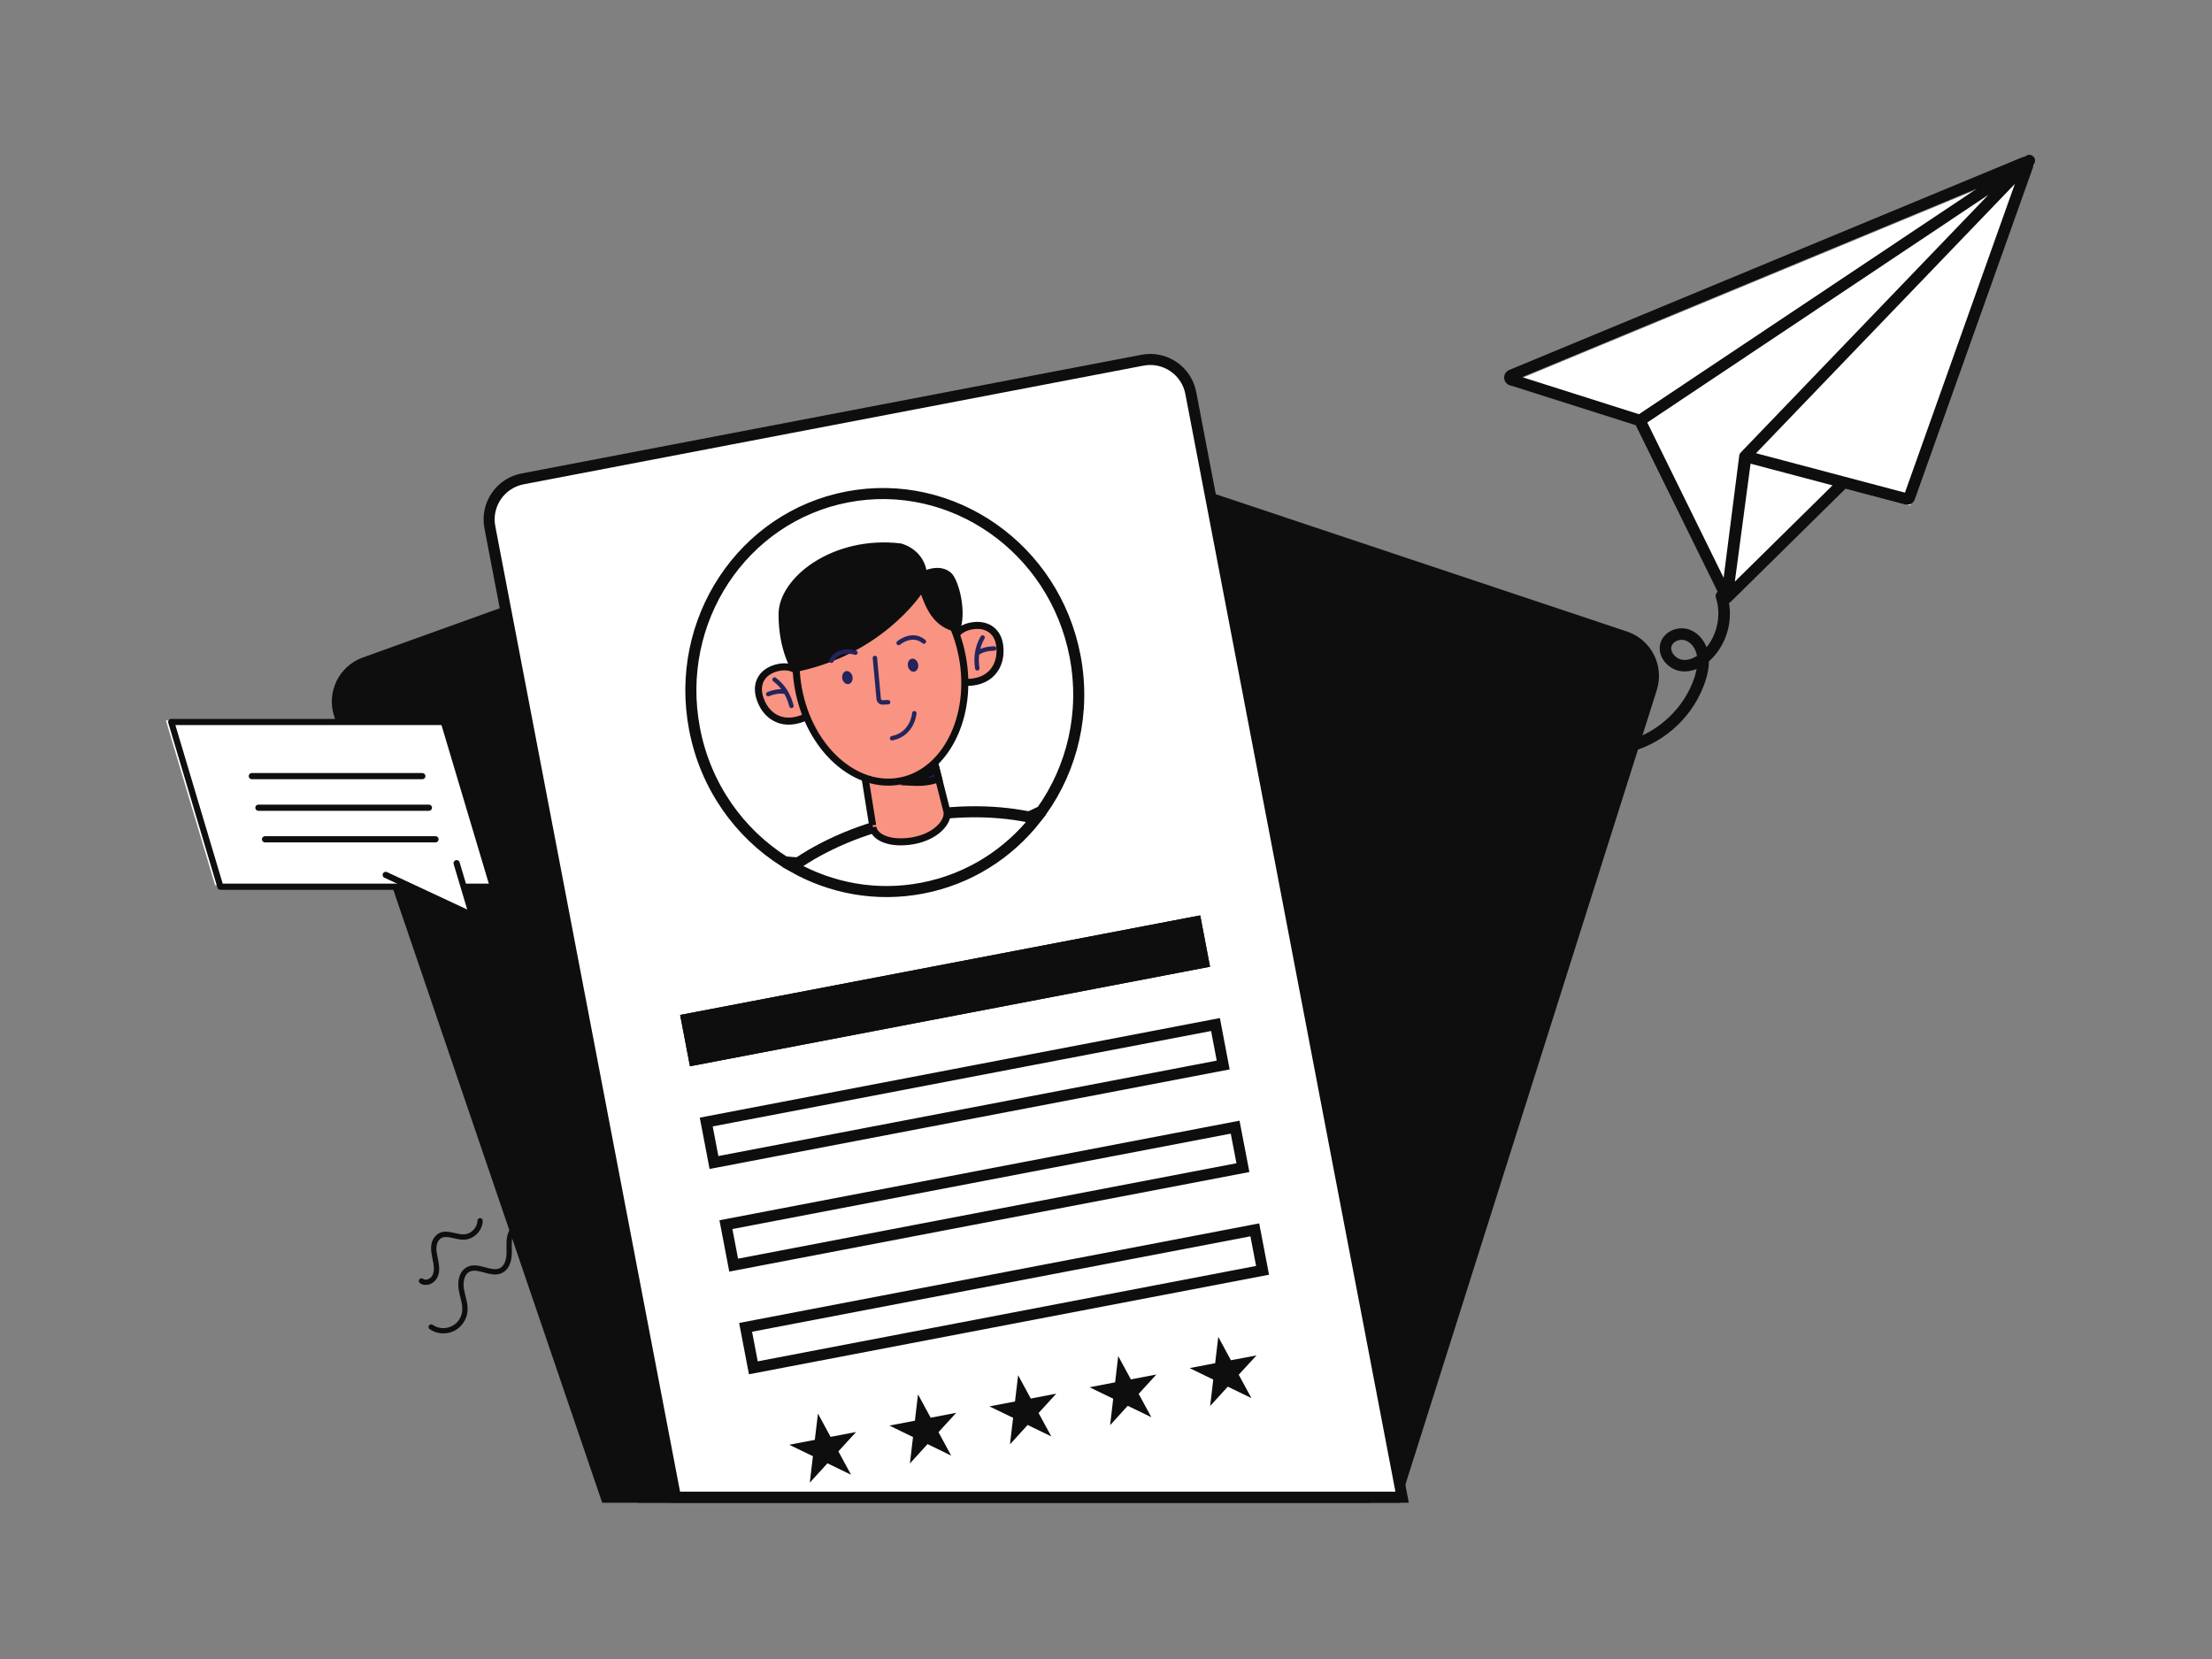 <svg width="200" height="150" viewBox="0 0 200 150" fill="none" xmlns="http://www.w3.org/2000/svg">
<rect x="0" y="0" width="200" height="150" fill="#808080" stroke="none"/>
<path d="M126.087 135.234H58.519L88.052 41.907L88.052 41.905C88.34 40.987 88.987 40.225 89.848 39.786C90.706 39.349 91.704 39.275 92.621 39.58C95.944 40.689 101.024 42.385 106.826 44.322C120.815 48.992 139.004 55.064 146.905 57.704L146.906 57.705C148.769 58.325 149.788 60.327 149.195 62.2L126.087 135.234Z" fill="#0E0E0E" stroke="#0E0E0E" stroke-width="1.272"/>
<path d="M86.897 40.667L86.898 40.667C87.806 40.339 88.807 40.391 89.674 40.809C90.541 41.226 91.206 41.976 91.519 42.889C91.519 42.889 91.519 42.889 91.519 42.889L122.988 135.234H54.904L30.829 64.591C30.829 64.591 30.829 64.591 30.829 64.591C30.197 62.735 31.17 60.712 33.019 60.047C37.923 58.283 46.823 55.082 56.199 51.709C68.03 47.453 80.618 42.924 86.897 40.667Z" fill="#0E0E0E" stroke="#0E0E0E" stroke-width="1.272"/>
<path d="M107.665 35.529L107.665 35.53C108.745 41.174 110.74 51.591 112.464 60.598L114.699 72.276L115.388 75.872L115.576 76.856L115.625 77.112L115.638 77.177L115.641 77.194L115.642 77.198L115.642 77.199C115.642 77.199 115.642 77.2 115.972 77.136L115.642 77.2C120.349 101.793 120.708 103.695 121.07 105.596C121.344 107.03 121.619 108.464 123.767 119.652L126.773 135.37H61.074L52.684 91.515L52.192 91.609C52.684 91.515 52.684 91.515 52.683 91.515L52.683 91.514L52.682 91.51L52.679 91.492L52.666 91.423L52.614 91.151L52.414 90.11L51.686 86.304L49.325 73.965C47.506 64.46 45.408 53.498 44.291 47.665L44.291 47.664C44.102 46.694 44.312 45.689 44.868 44.867C45.423 44.047 46.281 43.483 47.253 43.298L47.253 43.298C51.458 42.493 58.423 41.16 66.153 39.68C79.816 37.064 95.869 33.991 103.298 32.568L103.299 32.568C104.269 32.379 105.274 32.589 106.096 33.145C106.916 33.7 107.48 34.558 107.665 35.529Z" fill="white" stroke="#0E0E0E"/>
<path d="M62.798 65.91L62.798 65.91C60.925 56.135 67.131 46.746 76.614 44.93C86.096 43.114 95.329 49.548 97.202 59.323L97.202 59.323C98.183 64.438 96.948 69.454 94.184 73.33C91.869 74.526 87.719 75.867 83.295 76.814C78.85 77.765 74.21 78.3 70.945 77.92C66.862 75.352 63.789 71.102 62.798 65.91Z" fill="white" stroke="#0E0E0E"/>
<path d="M71.676 78.357C74.402 76.409 78.051 74.83 82.209 73.999C86.412 73.158 90.415 73.23 93.672 74.013C91.174 77.187 87.607 79.494 83.386 80.303L83.386 80.303C79.232 81.101 75.131 80.315 71.676 78.357Z" fill="white" stroke="#0E0E0E"/>
<path d="M82.557 76.015L82.557 76.015C81.485 76.203 80.595 76.118 79.966 75.871C79.335 75.624 79.001 75.235 78.933 74.821L78.933 74.821L78.931 74.81C78.931 74.811 78.921 74.75 78.903 74.638C78.882 74.505 78.849 74.3 78.808 74.044L78.537 72.356L78.268 70.673L78.194 70.213L84.506 68.992L84.617 69.432L85.027 71.044L85.438 72.662L85.575 73.201L85.614 73.356L85.625 73.398L85.626 73.401C85.69 73.82 85.487 74.366 84.96 74.878C84.436 75.387 83.618 75.829 82.557 76.015Z" fill="#F99382" stroke="#0E0E0E" stroke-width="0.636"/>
<path d="M82.507 70.73L84.647 69.557L84.862 70.4C84.159 70.69 83.387 70.756 82.756 70.74C82.669 70.738 82.586 70.734 82.507 70.73Z" fill="#24245B" stroke="#0E0E0E" stroke-width="0.636"/>
<path d="M90.384 58.329L90.384 58.33C90.523 59.291 90.284 60.208 89.695 60.834C89.144 61.422 88.243 61.798 86.937 61.677L86.151 57.89C86.16 57.866 86.172 57.835 86.188 57.8C86.233 57.696 86.308 57.553 86.425 57.401C86.657 57.099 87.061 56.753 87.757 56.611C88.472 56.464 89.079 56.575 89.525 56.865C89.968 57.154 90.286 57.644 90.384 58.329ZM72.305 60.821C72.334 60.848 72.357 60.871 72.374 60.89L73.147 64.681C71.992 65.308 71.016 65.316 70.277 64.993C69.489 64.648 68.909 63.898 68.659 62.959L68.659 62.959C68.481 62.291 68.582 61.716 68.875 61.276C69.171 60.833 69.686 60.493 70.4 60.346L70.4 60.346C71.094 60.204 71.6 60.363 71.931 60.548C72.099 60.642 72.224 60.744 72.305 60.821ZM72.417 60.939L72.417 60.939L72.417 60.939Z" fill="#F99382" stroke="#0E0E0E" stroke-width="0.636"/>
<path d="M77.765 51.091C79.778 50.69 81.822 51.387 83.505 52.88C85.189 54.373 86.496 56.653 87.009 59.369C87.522 62.085 87.138 64.703 86.118 66.737C85.099 68.771 83.454 70.204 81.443 70.606C79.43 71.007 77.386 70.31 75.703 68.817C74.02 67.324 72.713 65.044 72.2 62.328C71.687 59.612 72.069 56.994 73.088 54.96C74.107 52.926 75.752 51.493 77.765 51.091Z" fill="#F99382" stroke="#0E0E0E" stroke-width="0.636"/>
<path fill-rule="evenodd" clip-rule="evenodd" d="M83.275 53.757C83.275 53.757 79.602 59.329 71.687 60.808C71.687 60.808 70.379 58.914 70.394 55.527C70.408 52.197 75.322 48.404 81.443 49.134C81.443 49.134 83.337 49.539 83.767 51.533C83.767 51.533 85.069 50.975 85.995 51.796C86.696 52.416 87.483 55.465 86.73 57.163C84.239 56.891 83.6 54.511 83.275 53.757Z" fill="#0E0E0E"/>
<path d="M79.106 59.492C79.106 59.492 79.359 62.24 79.449 63.199C79.468 63.38 79.621 63.518 79.807 63.509C80.036 63.499 80.298 63.49 80.298 63.49M88.843 57.64C88.333 58.523 88.213 59.458 88.361 60.427M88.342 59.096C88.686 58.771 89.359 58.638 89.888 58.633M70.031 61.438C70.842 62.053 71.315 62.869 71.558 63.824M71.062 62.588C70.623 62.421 69.945 62.559 69.459 62.76M82.67 64.487C82.67 64.487 82.536 66.367 80.661 66.748" stroke="#24245B" stroke-width="0.398" stroke-miterlimit="12.5" stroke-linecap="round" stroke-linejoin="round"/>
<path fill-rule="evenodd" clip-rule="evenodd" d="M82.441 59.558C82.693 59.511 82.951 59.735 83.013 60.054C83.075 60.379 82.918 60.679 82.665 60.727C82.412 60.775 82.154 60.55 82.092 60.231C82.03 59.906 82.188 59.606 82.441 59.558ZM76.505 60.679C76.758 60.632 77.016 60.856 77.078 61.175C77.14 61.5 76.983 61.8 76.725 61.848C76.472 61.896 76.214 61.672 76.152 61.352C76.095 61.028 76.253 60.727 76.505 60.679Z" fill="#24245B"/>
<path d="M81.252 58.136C81.252 58.136 82.445 57.111 83.538 58.007M77.345 59.014C77.345 59.014 75.857 58.504 75.174 59.739" stroke="#24245B" stroke-width="0.398" stroke-miterlimit="12.5" stroke-linecap="round" stroke-linejoin="round"/>
<path d="M62.78 95.824L62.081 92.164L108.121 83.35L108.821 87.01L62.78 95.824ZM65.635 110.728L111.676 101.913L112.38 105.573L66.335 114.388L65.635 110.728ZM63.856 101.449L109.9 92.634L110.596 96.294L64.555 105.109L63.856 101.449ZM68.114 123.672L67.415 120.013L113.455 111.198L114.155 114.858L68.114 123.672Z" fill="white" stroke="#0E0E0E"/>
<path fill-rule="evenodd" clip-rule="evenodd" d="M108.519 82.764L61.496 91.767L62.383 96.409L109.406 87.406L108.519 82.764Z" fill="#0E0E0E"/>
<path d="M74.35 129.87L74.539 130.219L74.76 130.628L75.217 130.541L75.644 130.46L75.334 130.799L75.029 131.133L75.245 131.531L75.448 131.906L75.094 131.734L74.668 131.527L74.347 131.877L74.081 132.168L74.132 131.737L74.184 131.287L73.778 131.09L73.371 130.893L73.791 130.813L74.249 130.726L74.303 130.262L74.35 129.87ZM82.828 129.358L82.422 129.161L82.841 129.081L83.299 128.994L83.354 128.531L83.4 128.138L83.589 128.487L83.811 128.896L84.268 128.809L84.691 128.728L84.385 129.062L84.08 129.396L84.295 129.794L84.498 130.169L84.145 129.997L83.718 129.79L83.397 130.141L83.132 130.432L83.182 130.005L83.235 129.556L82.828 129.358ZM92.64 126.755L92.862 127.165L93.319 127.077L93.741 126.996L93.435 127.331L93.13 127.665L93.346 128.063L93.549 128.437L93.195 128.265L92.769 128.058L92.448 128.408L92.182 128.7L92.233 128.268L92.285 127.819L91.879 127.621L91.472 127.424L91.892 127.344L92.35 127.257L92.404 126.794L92.45 126.405L92.64 126.755ZM110.736 123.292L110.958 123.7L111.415 123.613L111.838 123.533L111.532 123.866L111.226 124.2L111.442 124.599L111.645 124.973L111.292 124.802L110.864 124.594L110.544 124.945L110.279 125.236L110.329 124.809L110.382 124.36L109.975 124.162L109.563 123.962L109.989 123.88L110.446 123.792L110.501 123.33L110.547 122.942L110.736 123.292ZM101.69 125.023L101.912 125.433L102.37 125.345L102.792 125.264L102.486 125.599L102.181 125.933L102.396 126.331L102.599 126.705L102.246 126.534L101.819 126.326L101.498 126.677L101.233 126.968L101.283 126.541L101.336 126.092L100.929 125.894L100.517 125.694L100.943 125.612L101.4 125.524L101.455 125.062L101.501 124.674L101.69 125.023Z" fill="#C57DBA" stroke="#0E0E0E" stroke-width="1.272"/>
<path d="M19.446 80.039H44.239L39.793 65.143H15L19.446 80.039Z" fill="white"/>
<path d="M19.928 80.455H44.72C44.808 80.455 44.892 80.413 44.944 80.343C44.997 80.272 45.014 80.18 44.988 80.096L40.542 65.199C40.507 65.081 40.398 65 40.274 65H15.482C15.394 65 15.31 65.042 15.258 65.112C15.205 65.183 15.188 65.274 15.214 65.359L19.659 80.255C19.695 80.374 19.803 80.455 19.928 80.455ZM44.344 79.895H20.136L15.857 65.558H40.065L44.344 79.895Z" fill="#0E0E0E"/>
<path d="M41.285 78.042L42.691 82.753L34.873 79.106" fill="white"/>
<path d="M42.691 83.032C42.757 83.032 42.822 83.009 42.874 82.964C42.957 82.892 42.991 82.778 42.959 82.672L41.553 77.962C41.509 77.814 41.354 77.73 41.205 77.774C41.058 77.818 40.973 77.974 41.017 78.121L42.245 82.236L34.991 78.852C34.851 78.787 34.684 78.847 34.619 78.988C34.554 79.128 34.614 79.294 34.755 79.36L42.574 83.007C42.611 83.024 42.651 83.032 42.691 83.032Z" fill="#0E0E0E"/>
<path d="M22.767 70.455H38.186C38.341 70.455 38.466 70.33 38.466 70.175C38.466 70.02 38.341 69.895 38.186 69.895H22.767C22.612 69.895 22.487 70.02 22.487 70.175C22.487 70.33 22.613 70.455 22.767 70.455ZM23.363 73.31H38.782C38.937 73.31 39.062 73.185 39.062 73.03C39.062 72.875 38.937 72.75 38.782 72.75H23.363C23.208 72.75 23.083 72.875 23.083 73.03C23.083 73.185 23.209 73.31 23.363 73.31ZM23.959 76.165H39.378C39.533 76.165 39.658 76.04 39.658 75.885C39.658 75.73 39.533 75.605 39.378 75.605H23.959C23.804 75.605 23.679 75.73 23.679 75.885C23.679 76.04 23.805 76.165 23.959 76.165Z" fill="#0E0E0E"/>
<path d="M136.818 34.509L183.189 15.284C183.363 15.211 183.541 15.38 183.477 15.558L172.798 45.555C172.76 45.662 172.646 45.721 172.537 45.693L158.242 41.908C158.115 41.875 157.988 41.96 157.971 42.09L156.398 53.89C156.369 54.103 156.082 54.151 155.987 53.958L148.474 38.683C148.448 38.63 148.401 38.59 148.345 38.572L136.835 34.917C136.642 34.856 136.63 34.587 136.818 34.509Z" fill="white"/>
<path d="M166.939 43.696L156.376 54.105L158.076 41.349L166.939 43.696Z" fill="white"/>
<path d="M183.879 14.187C183.708 13.982 183.411 13.94 183.19 14.087L183.058 14.176C182.979 14.182 182.901 14.197 182.827 14.227L136.455 33.452C136.166 33.572 135.988 33.853 136.001 34.166C136.014 34.479 136.216 34.743 136.515 34.838L147.901 38.453L155.198 53.289L155.301 53.497C155.147 53.63 155.079 53.847 155.147 54.053C155.635 55.548 155.293 57.305 154.298 58.523C154.002 57.746 153.419 57.148 152.7 56.91C152.178 56.737 151.585 56.785 151.075 57.044C150.619 57.275 150.289 57.65 150.143 58.098C149.98 58.605 150.062 59.155 150.376 59.646C150.739 60.213 151.364 60.613 152.008 60.691C152.465 60.746 152.94 60.675 153.404 60.488C153.359 60.723 153.295 60.972 153.209 61.236C152.34 63.927 150.02 66.164 147.3 66.934C147.023 67.012 146.863 67.3 146.941 67.577C147.006 67.806 147.214 67.956 147.442 67.956C147.489 67.956 147.536 67.949 147.584 67.936C150.676 67.06 153.212 64.615 154.2 61.556C154.409 60.91 154.513 60.327 154.515 59.792C154.632 59.69 154.746 59.581 154.856 59.464C156.094 58.149 156.633 56.274 156.328 54.51C156.338 54.506 156.346 54.499 156.355 54.495C156.402 54.474 156.445 54.445 156.483 54.411C156.49 54.405 156.499 54.403 156.506 54.396L156.515 54.387L166.857 44.195L172.241 45.621C172.619 45.718 172.996 45.519 173.126 45.154L183.805 15.158C183.836 15.072 183.844 14.983 183.842 14.894L183.855 14.881C184.039 14.689 184.049 14.39 183.879 14.187ZM152.133 59.657C151.795 59.616 151.449 59.392 151.253 59.085C151.17 58.956 151.045 58.696 151.134 58.419C151.193 58.235 151.339 58.077 151.546 57.972C151.706 57.891 151.885 57.849 152.059 57.849C152.167 57.849 152.274 57.865 152.373 57.898C152.878 58.065 153.289 58.586 153.421 59.224C153.426 59.25 153.431 59.277 153.435 59.304C153.076 59.533 152.618 59.716 152.133 59.657ZM157.395 40.908C157.318 40.989 157.268 41.093 157.254 41.203L155.843 52.241L151.162 42.723L148.939 38.203L179.786 17.612L157.395 40.908ZM178.777 17.033L148.189 37.452L137.62 34.096L178.777 17.033ZM156.857 52.588L158.041 43.705L158.279 41.924L161.586 42.8L165.688 43.886L156.857 52.588ZM172.238 44.543L166.838 43.113L166.837 43.113L161.314 41.65L158.773 40.978L182.176 16.628L172.238 44.543Z" fill="#0E0E0E"/>
<path d="M38.786 119.847C38.86 119.741 39.01 119.711 39.119 119.786C40.174 120.513 41.644 119.847 41.788 118.565C41.858 117.943 41.589 117.3 41.474 116.623C41.343 115.839 41.519 114.928 42.224 114.563C43.235 114.039 44.416 115.064 45.206 114.655C45.717 114.389 45.798 113.65 45.801 113.232C45.805 112.582 45.717 111.891 46.038 111.275C46.41 110.56 47.503 110.252 47.978 110.912C48.055 111.02 48.03 111.169 47.923 111.247C47.816 111.325 47.666 111.3 47.589 111.193C47.337 110.844 46.672 111.093 46.462 111.496C46.204 111.992 46.284 112.613 46.28 113.234C46.274 114.142 45.97 114.798 45.426 115.08C44.414 115.605 43.233 114.579 42.443 114.989C41.962 115.238 41.847 115.948 41.947 116.542C42.062 117.227 42.347 117.884 42.264 118.617C42.18 119.367 41.682 120.054 40.996 120.367C40.31 120.681 39.466 120.608 38.847 120.18C38.738 120.105 38.711 119.956 38.786 119.847ZM41.995 112.085C41.197 112.126 40.406 111.627 39.865 111.964C39.554 112.157 39.449 112.583 39.454 112.916C39.467 113.695 40.023 114.785 39.454 115.652C39.133 116.14 38.427 116.359 37.96 116.011C37.854 115.931 37.833 115.781 37.912 115.675C37.992 115.569 38.141 115.547 38.247 115.626C38.487 115.805 38.885 115.646 39.054 115.389C39.672 114.449 38.395 112.913 39.334 111.8C40.073 110.923 41.17 111.648 41.972 111.607C42.597 111.574 43.155 110.998 43.166 110.372C43.169 110.239 43.278 110.133 43.41 110.136C43.543 110.138 43.648 110.247 43.646 110.379C43.63 111.259 42.874 112.04 41.995 112.085Z" fill="#0E0E0E"/>
</svg>

